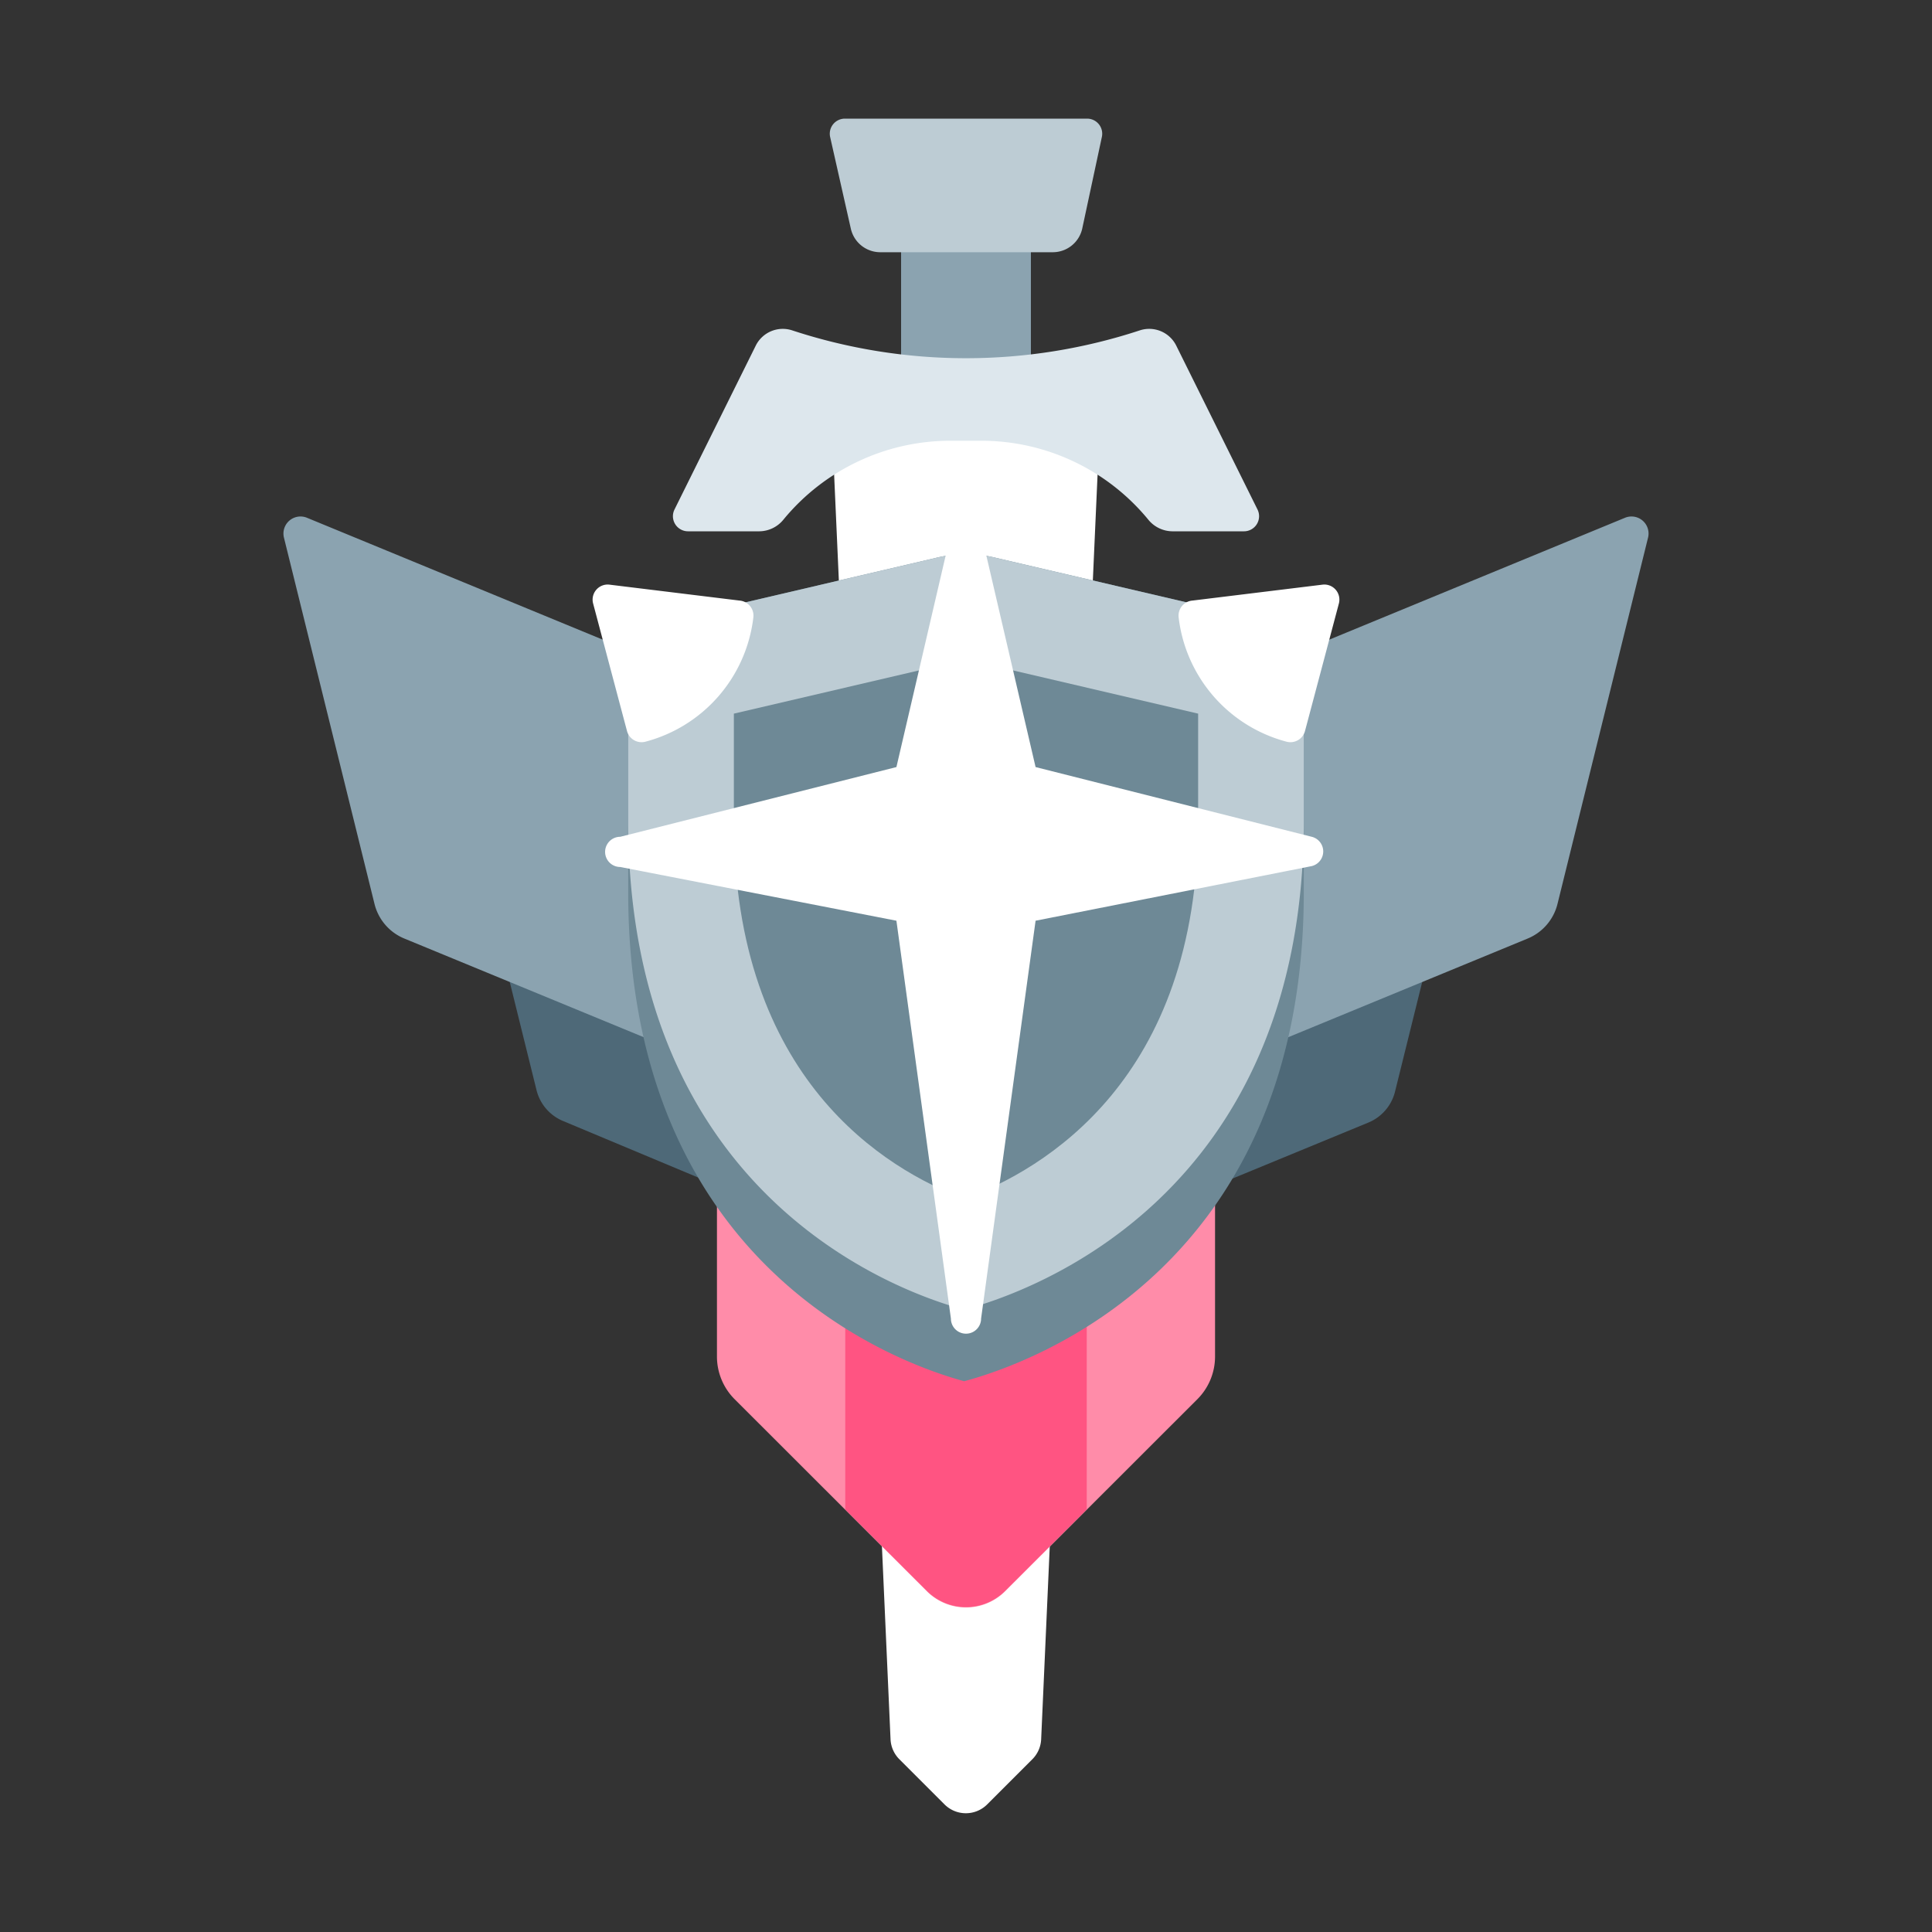 <svg xmlns="http://www.w3.org/2000/svg" viewBox="0 0 128 128"><rect x="0" y="0" width="128" height="128" fill="#333333" stroke="none"/><defs><style>.cls-1{opacity:0;}.cls-2{fill:#1a1a1a;}.cls-3{fill:#8ba3b0;}.cls-4{fill:#fff;}.cls-5{fill:#dde7ed;}.cls-6{fill:#bdccd4;}.cls-7{fill:#4e6978;}.cls-8{fill:#ff8ca9;}.cls-9{fill:#ff5482;}.cls-10{fill:#6e8996;}</style></defs><title>shield-silver-10</title><g id="Layer_2" data-name="Layer 2"><g id="Shield"><g class="cls-1"><rect class="cls-2" width="128" height="128"/></g><rect class="cls-3" x="59.7" y="11.6" width="8.6" height="12.94"/><path class="cls-4" d="M55,25.54l4,89.68a2,2,0,0,0,.58,1.33l3,3a2,2,0,0,0,2.82,0l3-3a2,2,0,0,0,.58-1.33l4-89.68Z"/><path class="cls-5" d="M83.31,33.75,77.92,22.88a2,2,0,0,0-2.38-1,36.87,36.87,0,0,1-23.08,0,2,2,0,0,0-2.38,1L44.69,33.75a1,1,0,0,0,.9,1.45h4.73a2.08,2.08,0,0,0,1.59-.78A14.32,14.32,0,0,1,63,29.2h2a14.32,14.32,0,0,1,11.07,5.22,2.08,2.08,0,0,0,1.59.78h4.73A1,1,0,0,0,83.31,33.75Z"/><path class="cls-6" d="M55,9.08l1.37,6.07a2,2,0,0,0,2,1.56H69.7a2,2,0,0,0,2-1.56L73,9.08a1,1,0,0,0-1-1.22H56A1,1,0,0,0,55,9.08Z"/><path class="cls-7" d="M51,62.08,31,53.86l4.56,18.42a3,3,0,0,0,1.77,2L51,80Z"/><path class="cls-7" d="M97,53.86l-20,8.22V80l13.64-5.62a3,3,0,0,0,1.77-2Z"/><path class="cls-3" d="M46.44,45.06,20.33,34.3a1.13,1.13,0,0,0-1.52,1.31l6,24.27a3.35,3.35,0,0,0,2,2.31l19.63,8.09Z"/><path class="cls-3" d="M107.67,34.3,81.56,45.06V70.28l19.63-8.09a3.35,3.35,0,0,0,2-2.31l6-24.27A1.13,1.13,0,0,0,107.67,34.3Z"/><path class="cls-8" d="M47.5,75V89.87a4,4,0,0,0,1.17,2.83L61.4,105.42a3.67,3.67,0,0,0,5.2,0L79.33,92.7a4,4,0,0,0,1.17-2.83V75Z"/><path class="cls-9" d="M72,75H56v25l5.4,5.39a3.67,3.67,0,0,0,5.2,0L72,100Z"/><path class="cls-10" d="M62.18,36.92,43.94,41.18a3,3,0,0,0-2.32,2.93v15c0,24.88,17.91,31.22,22.26,32.4,4.4-1.18,22.5-7.52,22.5-32.4v-15a3,3,0,0,0-2.32-2.93L65.82,36.92A8.28,8.28,0,0,0,62.18,36.92Z"/><path class="cls-6" d="M62.18,36.92,43.94,41.18a3,3,0,0,0-2.32,2.93V54.38c0,24.87,17.91,31.22,22.26,32.39,4.4-1.17,22.5-7.52,22.5-32.39V44.11a3,3,0,0,0-2.32-2.93L65.82,36.92A8.28,8.28,0,0,0,62.18,36.92Z"/><path class="cls-10" d="M63.89,79.43c-5.16-1.93-15.27-7.9-15.27-25.05v-7.1L64,43.69l15.38,3.59v7.1C79.38,71.53,69.12,77.51,63.89,79.43Z"/><path class="cls-4" d="M88.7,40l-2.24,8.43a1,1,0,0,1-1.22.71h0a9.69,9.69,0,0,1-7.15-8.22h0A1,1,0,0,1,79,39.79l8.66-1.06A1,1,0,0,1,88.7,40Z"/><path class="cls-4" d="M39.3,40l2.24,8.43a1,1,0,0,0,1.22.71h0a9.69,9.69,0,0,0,7.15-8.22h0A1,1,0,0,0,49,39.79l-8.66-1.06A1,1,0,0,0,39.3,40Z"/><path class="cls-4" d="M86.91,55.44l-18.3-4.62-3.26-14a1.39,1.39,0,0,0-2.7,0l-3.26,14-18.3,4.62a1,1,0,0,0,0,2L59.39,61,63,87.36a1,1,0,0,0,2,0L68.61,61l18.3-3.62A1,1,0,0,0,86.91,55.44Z"/></g></g></svg>